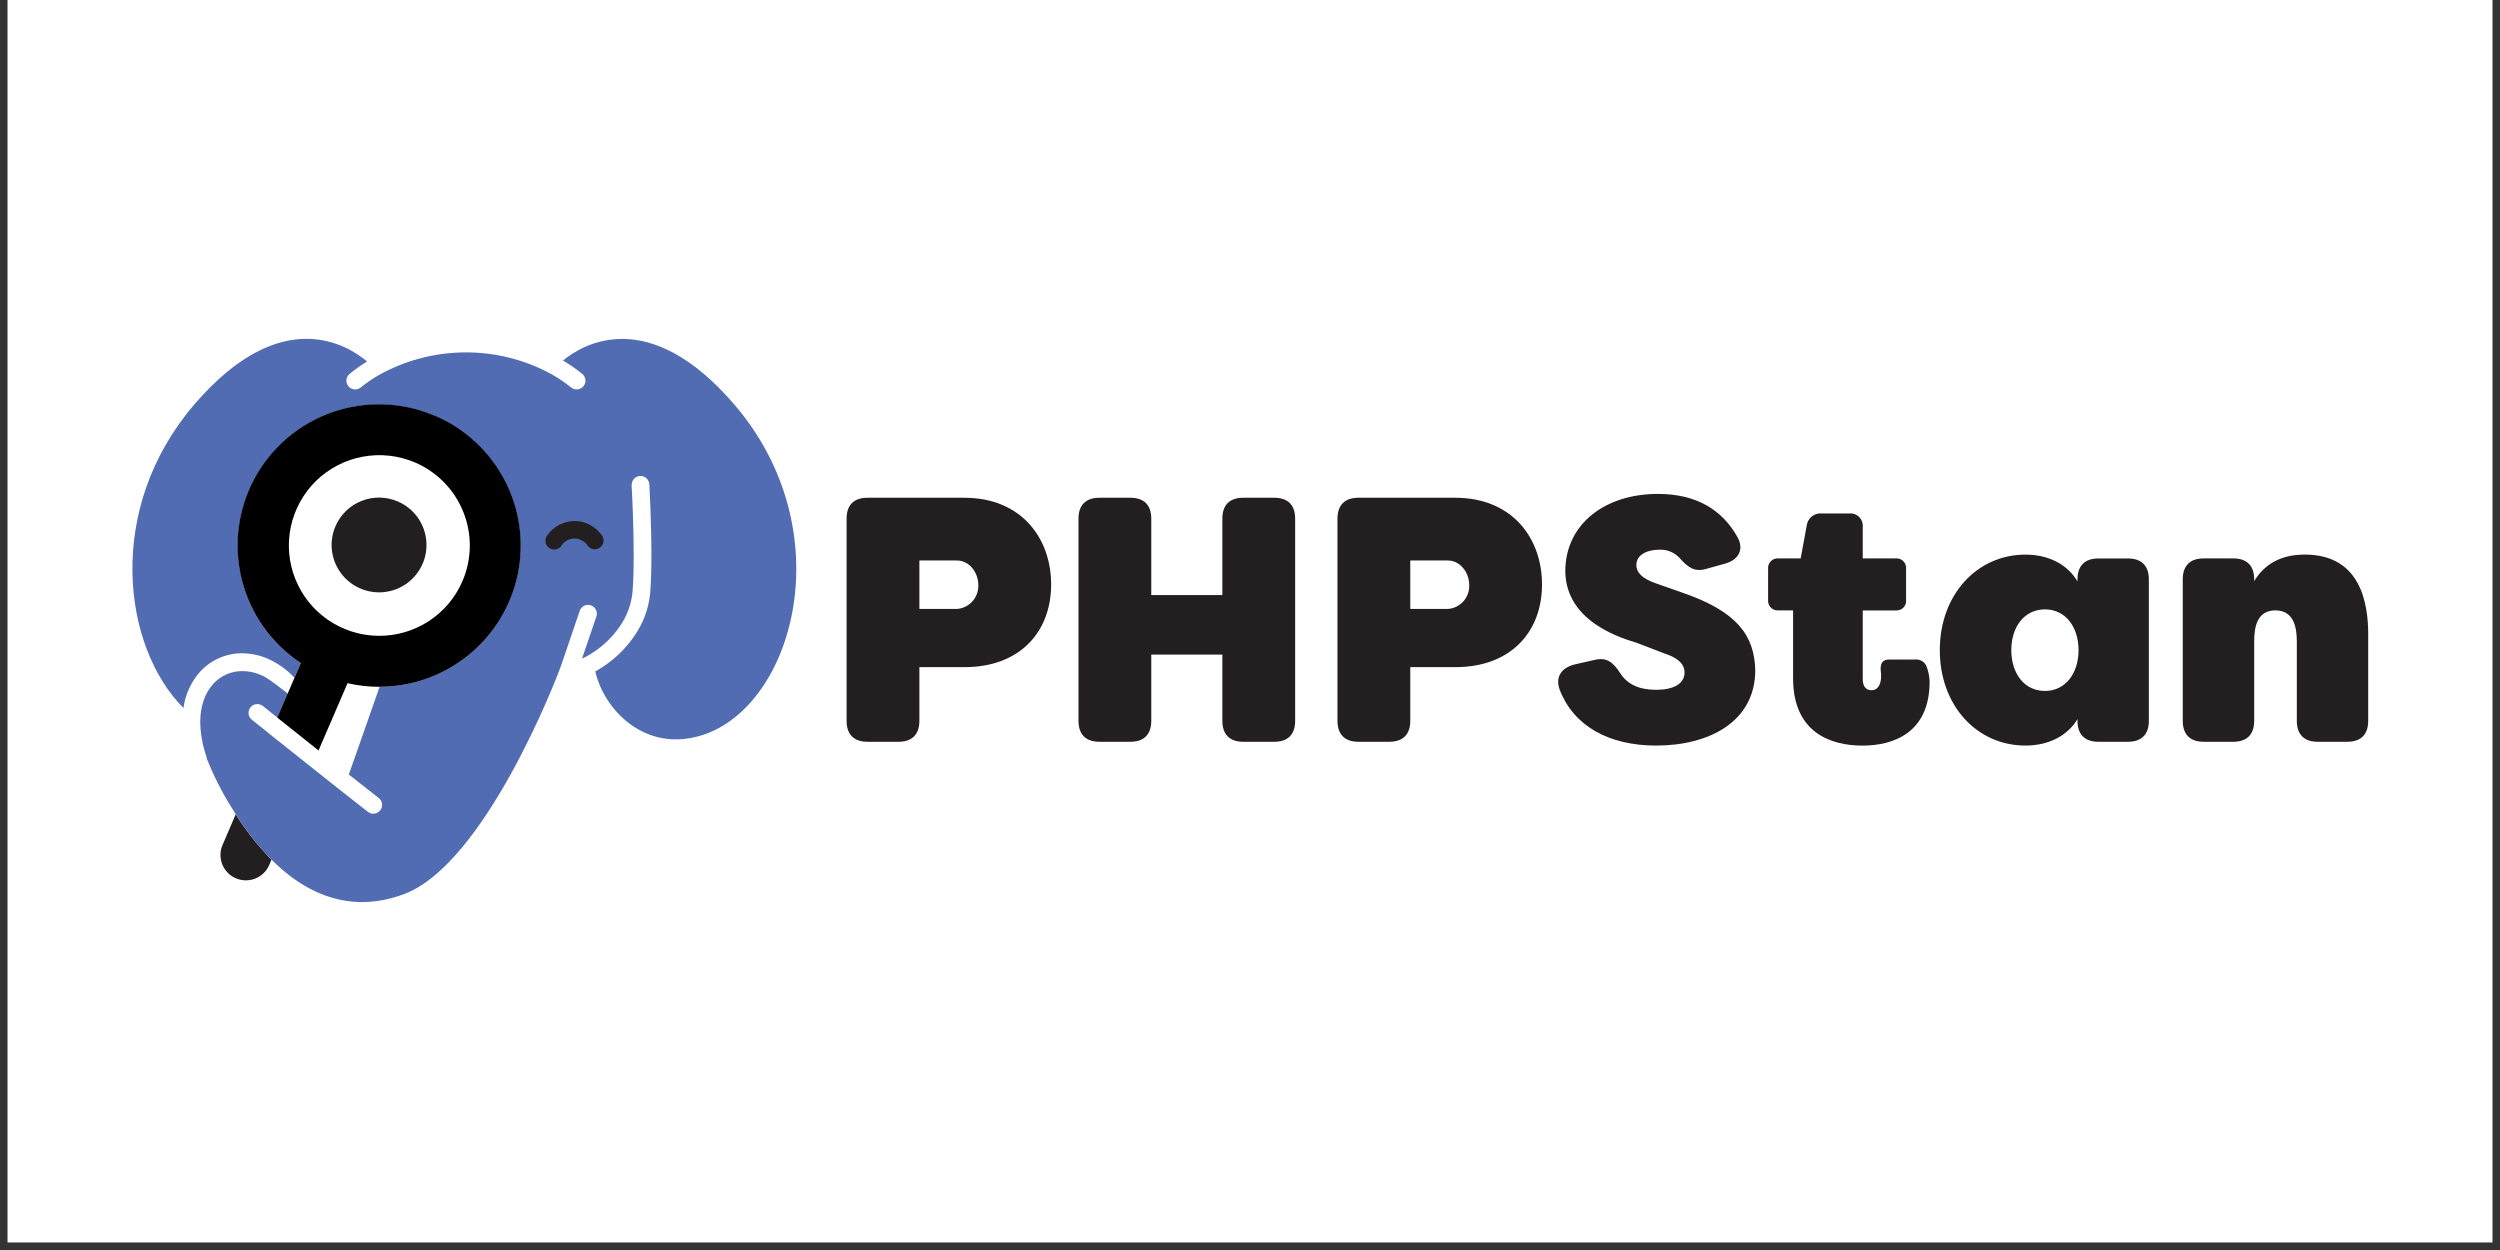 <svg xmlns="http://www.w3.org/2000/svg" xmlns:xlink="http://www.w3.org/1999/xlink" width="220" zoomAndPan="magnify" viewBox="0 0 165 82.5" height="110" preserveAspectRatio="xMidYMid meet" version="1.0"><rect x="0" y="0" width="165" height="82.5" fill="#333333" stroke="none"/><defs><clipPath id="00dfb9f2cc"><path d="M 0.496 0 L 164.504 0 L 164.504 82.004 L 0.496 82.004 Z M 0.496 0 " clip-rule="nonzero"/></clipPath><clipPath id="a804baf668"><path d="M 55.875 32.598 L 70 32.598 L 70 49 L 55.875 49 Z M 55.875 32.598 " clip-rule="nonzero"/></clipPath><clipPath id="b241276915"><path d="M 71 32.598 L 86 32.598 L 86 49 L 71 49 Z M 71 32.598 " clip-rule="nonzero"/></clipPath><clipPath id="d9ec3a4336"><path d="M 88 32.598 L 102 32.598 L 102 49 L 88 49 Z M 88 32.598 " clip-rule="nonzero"/></clipPath><clipPath id="dba4143f57"><path d="M 102 32.598 L 116 32.598 L 116 49.539 L 102 49.539 Z M 102 32.598 " clip-rule="nonzero"/></clipPath><clipPath id="264bdd036c"><path d="M 116 33 L 128 33 L 128 49.539 L 116 49.539 Z M 116 33 " clip-rule="nonzero"/></clipPath><clipPath id="8989ea695c"><path d="M 128 36 L 142 36 L 142 49.539 L 128 49.539 Z M 128 36 " clip-rule="nonzero"/></clipPath><clipPath id="e5ab11ae43"><path d="M 144 36 L 156.598 36 L 156.598 49 L 144 49 Z M 144 36 " clip-rule="nonzero"/></clipPath><clipPath id="4b2392aa42"><path d="M 8.738 22.371 L 52.695 22.371 L 52.695 59.633 L 8.738 59.633 Z M 8.738 22.371 " clip-rule="nonzero"/></clipPath></defs><g clip-path="url(#00dfb9f2cc)"><path fill="#ffffff" d="M 0.496 0 L 164.504 0 L 164.504 82.004 L 0.496 82.004 Z M 0.496 0 " fill-opacity="1" fill-rule="nonzero"/></g><g clip-path="url(#a804baf668)"><path fill="#231f20" d="M 69.375 38.578 C 69.375 41.66 67.359 44.031 63.652 44.031 L 60.68 44.031 L 60.68 47.574 C 60.68 48.469 60.199 48.957 59.305 48.957 L 57.246 48.957 C 56.352 48.957 55.875 48.469 55.875 47.574 L 55.875 34.234 C 55.875 33.336 56.352 32.852 57.246 32.852 L 63.652 32.852 C 67.383 32.852 69.375 35.496 69.375 38.578 Z M 64.57 38.629 C 64.57 37.777 63.973 36.992 63.152 36.992 L 60.68 36.992 L 60.68 40.191 L 63.152 40.191 C 63.543 40.164 63.91 39.988 64.172 39.695 C 64.438 39.406 64.578 39.023 64.57 38.629 Z M 64.57 38.629 " fill-opacity="1" fill-rule="nonzero"/></g><g clip-path="url(#b241276915)"><path fill="#231f20" d="M 71.18 47.574 L 71.18 34.234 C 71.18 33.336 71.664 32.852 72.555 32.852 L 74.613 32.852 C 75.504 32.852 75.984 33.336 75.984 34.234 L 75.984 39.273 L 80.676 39.273 L 80.676 34.234 C 80.676 33.336 81.145 32.852 82.051 32.852 L 84.109 32.852 C 85.004 32.852 85.48 33.336 85.48 34.234 L 85.48 47.574 C 85.48 48.469 85.004 48.957 84.109 48.957 L 82.051 48.957 C 81.156 48.957 80.676 48.469 80.676 47.574 L 80.676 43.203 L 75.984 43.203 L 75.984 47.574 C 75.984 48.469 75.504 48.957 74.613 48.957 L 72.555 48.957 C 71.664 48.957 71.18 48.469 71.18 47.574 Z M 71.18 47.574 " fill-opacity="1" fill-rule="nonzero"/></g><g clip-path="url(#d9ec3a4336)"><path fill="#231f20" d="M 101.773 38.578 C 101.773 41.66 99.758 44.031 96.051 44.031 L 93.078 44.031 L 93.078 47.574 C 93.078 48.469 92.598 48.957 91.703 48.957 L 89.645 48.957 C 88.758 48.957 88.273 48.469 88.273 47.574 L 88.273 34.234 C 88.273 33.336 88.758 32.852 89.645 32.852 L 96.051 32.852 C 99.785 32.852 101.773 35.496 101.773 38.578 Z M 96.969 38.629 C 96.969 37.777 96.375 36.992 95.551 36.992 L 93.078 36.992 L 93.078 40.191 L 95.551 40.191 C 95.941 40.168 96.309 39.988 96.574 39.699 C 96.84 39.406 96.98 39.023 96.969 38.629 Z M 96.969 38.629 " fill-opacity="1" fill-rule="nonzero"/></g><g clip-path="url(#dba4143f57)"><path fill="#231f20" d="M 102.941 45.527 C 102.625 44.652 103.082 44.055 103.949 43.848 L 105.254 43.551 C 106.055 43.367 106.465 43.707 106.945 44.445 C 107.426 45.184 108.203 45.527 109.305 45.527 C 110.402 45.527 111.18 45.16 111.18 44.383 C 111.18 43.992 110.973 43.488 109.828 43.121 L 108.023 42.426 C 107.246 42.176 103.352 41.141 103.309 37.715 C 103.309 34.598 105.914 32.598 109.418 32.598 C 111.891 32.598 113.625 33.59 114.66 35.426 C 115.137 36.258 114.75 36.949 113.855 37.199 L 112.621 37.543 C 111.844 37.777 111.406 37.453 110.836 36.809 C 110.664 36.629 110.457 36.488 110.23 36.398 C 110 36.309 109.754 36.266 109.508 36.281 C 108.734 36.281 108 36.602 108 37.289 C 108 37.75 108.32 38.168 109.305 38.508 L 111.086 39.133 C 114.66 40.375 115.781 41.938 115.848 44.219 C 115.848 47.645 112.785 49.207 109.309 49.207 C 106.148 49.207 103.855 47.895 102.941 45.527 Z M 102.941 45.527 " fill-opacity="1" fill-rule="nonzero"/></g><g clip-path="url(#264bdd036c)"><path fill="#231f20" d="M 118.344 44.77 L 118.344 40.285 L 117.379 40.285 C 117.289 40.293 117.195 40.281 117.105 40.25 C 117.02 40.219 116.941 40.168 116.875 40.102 C 116.809 40.035 116.762 39.957 116.73 39.871 C 116.695 39.781 116.688 39.688 116.695 39.594 L 116.695 37.543 C 116.688 37.453 116.695 37.359 116.73 37.27 C 116.762 37.184 116.809 37.102 116.875 37.039 C 116.941 36.973 117.02 36.922 117.105 36.891 C 117.195 36.859 117.289 36.848 117.379 36.855 L 118.844 36.855 L 119.238 34.715 C 119.262 34.473 119.383 34.25 119.57 34.094 C 119.758 33.938 120 33.863 120.242 33.887 L 122.031 33.887 C 122.156 33.875 122.281 33.887 122.398 33.93 C 122.516 33.969 122.621 34.039 122.707 34.125 C 122.797 34.215 122.863 34.324 122.902 34.441 C 122.941 34.559 122.957 34.684 122.941 34.809 L 122.941 36.855 L 125.117 36.855 C 125.207 36.848 125.301 36.859 125.387 36.891 C 125.477 36.922 125.555 36.973 125.621 37.039 C 125.684 37.102 125.734 37.184 125.766 37.27 C 125.797 37.359 125.809 37.453 125.801 37.543 L 125.801 39.594 C 125.809 39.688 125.801 39.781 125.77 39.871 C 125.738 39.961 125.688 40.039 125.621 40.105 C 125.555 40.172 125.477 40.223 125.391 40.254 C 125.301 40.285 125.207 40.297 125.117 40.289 L 122.941 40.289 L 122.941 44.816 C 122.941 45.348 123.191 45.555 123.516 45.555 C 123.996 45.555 124.152 45.07 124.152 44.633 C 124.156 44.512 124.148 44.387 124.129 44.266 C 124.086 43.781 124.242 43.527 124.703 43.527 L 126.398 43.527 C 126.566 43.512 126.734 43.551 126.875 43.645 C 127.016 43.734 127.121 43.875 127.172 44.035 C 127.281 44.34 127.344 44.656 127.355 44.98 C 127.355 48.359 124.977 49.211 122.918 49.211 C 120.77 49.207 118.344 48.312 118.344 44.77 Z M 118.344 44.77 " fill-opacity="1" fill-rule="nonzero"/></g><g clip-path="url(#8989ea695c)"><path fill="#231f20" d="M 128.027 42.91 C 128.027 39.25 130.477 36.605 133.68 36.605 C 135.234 36.605 136.473 37.273 137.113 38.375 L 137.113 38.242 C 137.113 37.344 137.594 36.859 138.484 36.859 L 140.449 36.859 C 141.344 36.859 141.824 37.344 141.824 38.242 L 141.824 47.574 C 141.824 48.469 141.344 48.957 140.449 48.957 L 138.484 48.957 C 137.594 48.957 137.113 48.469 137.113 47.574 L 137.113 47.461 C 136.473 48.539 135.234 49.207 133.68 49.207 C 130.469 49.207 128.027 46.562 128.027 42.91 Z M 137.184 42.91 C 137.184 41.391 136.336 40.219 134.965 40.219 C 133.59 40.219 132.746 41.391 132.746 42.91 C 132.746 44.43 133.59 45.602 134.965 45.602 C 136.336 45.602 137.184 44.422 137.184 42.91 Z M 137.184 42.91 " fill-opacity="1" fill-rule="nonzero"/></g><g clip-path="url(#e5ab11ae43)"><path fill="#231f20" d="M 144.062 47.574 L 144.062 38.238 C 144.062 37.34 144.543 36.855 145.438 36.855 L 147.402 36.855 C 148.297 36.855 148.777 37.34 148.777 38.238 L 148.777 38.352 C 149.438 37.27 150.488 36.602 152.117 36.602 C 155.844 36.602 156.301 39.891 156.301 41.871 L 156.301 47.574 C 156.301 48.469 155.824 48.957 154.93 48.957 L 152.961 48.957 C 152.07 48.957 151.59 48.469 151.59 47.574 L 151.59 42.328 C 151.59 41.387 151.383 40.285 150.172 40.285 C 148.961 40.285 148.777 41.391 148.777 42.328 L 148.777 47.574 C 148.777 48.469 148.297 48.957 147.402 48.957 L 145.438 48.957 C 144.543 48.957 144.062 48.469 144.062 47.574 Z M 144.062 47.574 " fill-opacity="1" fill-rule="nonzero"/></g><path fill="#231f20" d="M 17.918 56.738 L 17.77 57.09 C 17.68 57.293 17.555 57.477 17.398 57.629 C 17.238 57.781 17.051 57.902 16.848 57.984 C 16.645 58.066 16.426 58.105 16.203 58.102 C 15.984 58.098 15.766 58.055 15.562 57.965 C 15.359 57.879 15.176 57.754 15.023 57.594 C 14.871 57.438 14.75 57.25 14.668 57.047 C 14.586 56.844 14.547 56.625 14.551 56.402 C 14.551 56.184 14.598 55.969 14.688 55.766 L 15.555 53.746 C 16.234 54.824 17.027 55.828 17.918 56.738 Z M 17.918 56.738 " fill-opacity="1" fill-rule="nonzero"/><path fill="#ffffff" d="M 18.43 47.465 L 18.305 47.367 L 18.297 47.391 C 18.344 47.41 18.387 47.434 18.43 47.465 Z M 18.43 47.465 " fill-opacity="1" fill-rule="nonzero"/><g clip-path="url(#4b2392aa42)"><path fill="#516cb3" d="M 48.453 26.684 C 42.824 20.141 38.5 22.688 37.156 23.793 C 37.594 24.051 38.016 24.344 38.414 24.664 C 38.477 24.711 38.527 24.77 38.562 24.836 C 38.602 24.902 38.629 24.977 38.637 25.055 C 38.645 25.129 38.641 25.207 38.617 25.281 C 38.598 25.355 38.559 25.426 38.512 25.488 C 38.465 25.547 38.402 25.598 38.336 25.633 C 38.266 25.668 38.191 25.691 38.117 25.699 C 38.039 25.707 37.961 25.699 37.887 25.676 C 37.812 25.652 37.746 25.617 37.684 25.566 C 37.289 25.246 36.867 24.961 36.422 24.707 C 34.66 23.742 32.68 23.242 30.668 23.258 C 28.656 23.273 26.684 23.801 24.934 24.793 C 24.543 25.023 24.172 25.281 23.816 25.566 C 23.758 25.617 23.688 25.652 23.617 25.676 C 23.543 25.699 23.465 25.707 23.387 25.699 C 23.309 25.691 23.234 25.668 23.168 25.633 C 23.098 25.598 23.039 25.547 22.992 25.488 C 22.941 25.426 22.906 25.355 22.883 25.281 C 22.863 25.207 22.855 25.129 22.867 25.055 C 22.875 24.977 22.898 24.902 22.938 24.836 C 22.977 24.77 23.027 24.711 23.09 24.664 C 23.449 24.371 23.828 24.102 24.227 23.859 C 22.98 22.801 18.598 19.988 12.84 26.676 C 6.902 33.578 8.09 42.699 12.109 46.727 C 12.227 45.84 12.605 45.012 13.199 44.34 C 13.551 43.953 13.98 43.645 14.461 43.434 C 14.941 43.223 15.461 43.113 15.984 43.117 C 16.641 43.121 17.289 43.277 17.879 43.57 C 18.461 43.863 18.988 44.254 19.434 44.73 L 19.852 43.766 C 17.992 42.531 16.637 40.664 16.035 38.516 C 15.438 36.363 15.629 34.066 16.582 32.047 C 17.535 30.027 19.184 28.414 21.227 27.504 C 23.266 26.594 25.57 26.449 27.711 27.094 C 29.852 27.734 31.691 29.125 32.895 31.008 C 34.094 32.895 34.578 35.145 34.258 37.355 C 33.934 39.566 32.828 41.586 31.137 43.051 C 29.449 44.512 27.289 45.32 25.055 45.328 L 23.02 51.125 L 23.188 51.25 L 24.996 52.668 C 25.055 52.715 25.105 52.773 25.145 52.84 C 25.18 52.906 25.203 52.98 25.215 53.055 C 25.223 53.129 25.219 53.207 25.195 53.281 C 25.176 53.355 25.141 53.422 25.094 53.484 C 25.047 53.543 24.988 53.594 24.922 53.629 C 24.855 53.668 24.781 53.691 24.703 53.699 C 24.629 53.711 24.551 53.703 24.48 53.684 C 24.406 53.66 24.336 53.625 24.277 53.578 L 22.469 52.16 L 20.434 50.543 L 17.703 48.371 C 17.703 48.371 17.703 48.371 17.703 48.363 L 16.621 47.5 C 16.562 47.453 16.512 47.395 16.477 47.328 C 16.438 47.262 16.414 47.188 16.406 47.113 C 16.398 47.035 16.406 46.961 16.426 46.887 C 16.449 46.812 16.484 46.746 16.531 46.688 C 16.578 46.625 16.637 46.578 16.703 46.539 C 16.77 46.504 16.844 46.48 16.918 46.473 C 16.996 46.461 17.07 46.469 17.145 46.492 C 17.219 46.512 17.285 46.547 17.348 46.594 L 18.312 47.363 L 18.812 46.219 L 19 45.781 C 18.816 45.652 17.852 44.852 17.383 44.625 C 16.953 44.41 16.477 44.297 15.996 44.293 C 15.637 44.289 15.277 44.363 14.945 44.508 C 14.609 44.656 14.312 44.871 14.07 45.141 C 13.566 45.695 13.219 46.527 13.215 47.652 C 13.23 48.422 13.363 49.184 13.617 49.91 C 13.633 49.957 13.641 50.008 13.645 50.059 C 14.086 51.172 14.625 52.246 15.262 53.262 C 15.363 53.43 15.465 53.594 15.57 53.758 C 16.246 54.84 17.039 55.84 17.934 56.75 C 21.184 59.996 24.383 59.898 26.723 58.988 C 32.02 56.945 36.727 44.809 37.02 43.961 C 37.602 42.266 38.168 40.594 38.262 40.316 C 38.309 40.172 38.414 40.051 38.551 39.984 C 38.691 39.914 38.848 39.902 38.996 39.953 C 39.141 40 39.262 40.105 39.332 40.242 C 39.398 40.379 39.41 40.539 39.363 40.684 C 39.285 40.918 38.883 42.102 38.414 43.469 C 38.582 43.391 38.75 43.305 38.91 43.207 C 39.703 42.738 40.383 42.105 40.902 41.348 C 41.375 40.676 41.664 39.895 41.746 39.078 C 41.805 38.379 41.824 37.512 41.824 36.629 C 41.824 34.652 41.719 32.609 41.691 32.133 L 41.691 32.027 C 41.688 31.953 41.699 31.875 41.723 31.805 C 41.75 31.73 41.789 31.664 41.84 31.609 C 41.891 31.551 41.949 31.504 42.02 31.473 C 42.09 31.438 42.164 31.418 42.238 31.414 C 42.316 31.41 42.391 31.422 42.465 31.445 C 42.535 31.473 42.602 31.508 42.66 31.559 C 42.719 31.609 42.762 31.672 42.797 31.742 C 42.828 31.809 42.848 31.883 42.855 31.961 C 42.855 31.961 42.992 34.328 42.992 36.629 C 42.992 37.531 42.973 38.418 42.91 39.168 C 42.809 40.188 42.441 41.16 41.852 41.996 C 41.234 42.895 40.43 43.645 39.488 44.199 L 39.289 44.312 C 39.844 46.797 42.547 49.73 46.355 48.516 C 52.406 46.59 55.621 35.02 48.453 26.684 Z M 48.453 26.684 " fill-opacity="1" fill-rule="nonzero"/></g><path fill="#231f20" d="M 37.059 35.996 C 37.152 35.859 37.277 35.746 37.426 35.668 C 37.57 35.59 37.734 35.543 37.902 35.543 L 37.91 35.543 C 38.074 35.543 38.238 35.582 38.383 35.66 C 38.535 35.734 38.664 35.844 38.762 35.977 C 38.805 36.047 38.859 36.105 38.922 36.148 C 38.988 36.195 39.062 36.227 39.137 36.242 C 39.215 36.258 39.297 36.258 39.375 36.242 C 39.449 36.227 39.523 36.195 39.59 36.148 C 39.652 36.105 39.707 36.047 39.75 35.98 C 39.793 35.914 39.82 35.836 39.832 35.758 C 39.844 35.68 39.836 35.602 39.816 35.527 C 39.797 35.449 39.762 35.379 39.711 35.316 C 39.508 35.031 39.238 34.797 38.93 34.637 C 38.617 34.473 38.27 34.387 37.918 34.387 L 37.898 34.387 C 37.543 34.395 37.195 34.484 36.883 34.652 C 36.57 34.82 36.301 35.062 36.102 35.355 C 36.059 35.418 36.027 35.488 36.008 35.562 C 35.992 35.641 35.992 35.719 36.004 35.793 C 36.02 35.871 36.047 35.941 36.09 36.008 C 36.133 36.07 36.188 36.129 36.254 36.172 C 36.316 36.215 36.391 36.242 36.465 36.258 C 36.543 36.273 36.621 36.273 36.695 36.258 C 36.773 36.242 36.844 36.211 36.906 36.164 C 36.973 36.121 37.023 36.066 37.066 36 Z M 37.059 35.996 " fill-opacity="1" fill-rule="nonzero"/><path fill="#ffffff" d="M 27.391 30.523 C 28.473 30.988 29.395 31.766 30.035 32.758 C 30.68 33.746 31.012 34.902 30.996 36.082 C 30.977 37.258 30.613 38.406 29.941 39.379 C 29.273 40.348 28.332 41.098 27.234 41.535 C 26.137 41.973 24.938 42.074 23.781 41.828 C 22.629 41.586 21.57 41.004 20.746 40.16 C 19.926 39.316 19.371 38.246 19.152 37.086 C 18.938 35.93 19.07 34.73 19.535 33.648 C 19.844 32.926 20.293 32.273 20.855 31.727 C 21.418 31.18 22.086 30.75 22.812 30.457 C 23.543 30.168 24.324 30.023 25.109 30.035 C 25.895 30.047 26.668 30.211 27.391 30.523 Z M 27.887 37.203 C 28.133 36.637 28.203 36.008 28.09 35.398 C 27.977 34.793 27.688 34.23 27.254 33.789 C 26.82 33.344 26.27 33.039 25.66 32.91 C 25.055 32.781 24.426 32.836 23.852 33.066 C 23.273 33.293 22.781 33.688 22.43 34.199 C 22.078 34.707 21.887 35.309 21.879 35.926 C 21.871 36.547 22.047 37.152 22.383 37.672 C 22.719 38.191 23.203 38.598 23.773 38.844 C 24.152 39.004 24.559 39.094 24.969 39.102 C 25.383 39.105 25.793 39.031 26.176 38.879 C 26.559 38.727 26.906 38.5 27.203 38.211 C 27.496 37.926 27.734 37.582 27.895 37.203 Z M 27.887 37.203 " fill-opacity="1" fill-rule="nonzero"/><path fill="#231f20" d="M 26.254 33.098 C 26.824 33.34 27.309 33.75 27.645 34.266 C 27.98 34.785 28.156 35.395 28.148 36.012 C 28.141 36.629 27.949 37.23 27.598 37.742 C 27.246 38.25 26.754 38.645 26.176 38.875 C 25.602 39.102 24.973 39.156 24.367 39.027 C 23.762 38.898 23.207 38.594 22.773 38.148 C 22.344 37.707 22.051 37.145 21.938 36.539 C 21.824 35.93 21.895 35.301 22.141 34.734 C 22.301 34.355 22.539 34.016 22.832 33.727 C 23.125 33.441 23.477 33.215 23.859 33.062 C 24.238 32.91 24.648 32.836 25.059 32.84 C 25.473 32.848 25.879 32.934 26.254 33.098 Z M 26.254 33.098 " fill-opacity="1" fill-rule="nonzero"/><path fill="#000000" d="M 28.715 27.445 C 26.574 26.523 24.164 26.434 21.961 27.195 C 19.758 27.957 17.922 29.512 16.809 31.559 C 15.699 33.605 15.395 35.992 15.957 38.254 C 16.52 40.512 17.91 42.477 19.852 43.766 L 18.797 46.219 L 18.301 47.363 L 21.023 49.531 L 22.938 45.09 C 23.633 45.25 24.344 45.332 25.055 45.328 C 27.203 45.324 29.281 44.578 30.945 43.219 C 32.605 41.863 33.75 39.973 34.18 37.871 C 34.609 35.77 34.301 33.586 33.305 31.688 C 32.309 29.785 30.688 28.285 28.715 27.441 Z M 30.52 38.363 C 30.051 39.445 29.273 40.367 28.281 41.008 C 27.289 41.648 26.133 41.98 24.949 41.965 C 23.77 41.945 22.621 41.582 21.648 40.914 C 20.676 40.246 19.926 39.305 19.488 38.207 C 19.051 37.113 18.949 35.914 19.195 34.762 C 19.441 33.609 20.023 32.555 20.867 31.73 C 21.715 30.91 22.785 30.355 23.945 30.141 C 25.105 29.926 26.305 30.059 27.391 30.523 C 28.113 30.832 28.766 31.281 29.312 31.84 C 29.859 32.402 30.293 33.066 30.582 33.797 C 30.875 34.523 31.016 35.305 31.008 36.086 C 30.996 36.871 30.828 37.645 30.52 38.363 Z M 30.52 38.363 " fill-opacity="1" fill-rule="nonzero"/></svg>
